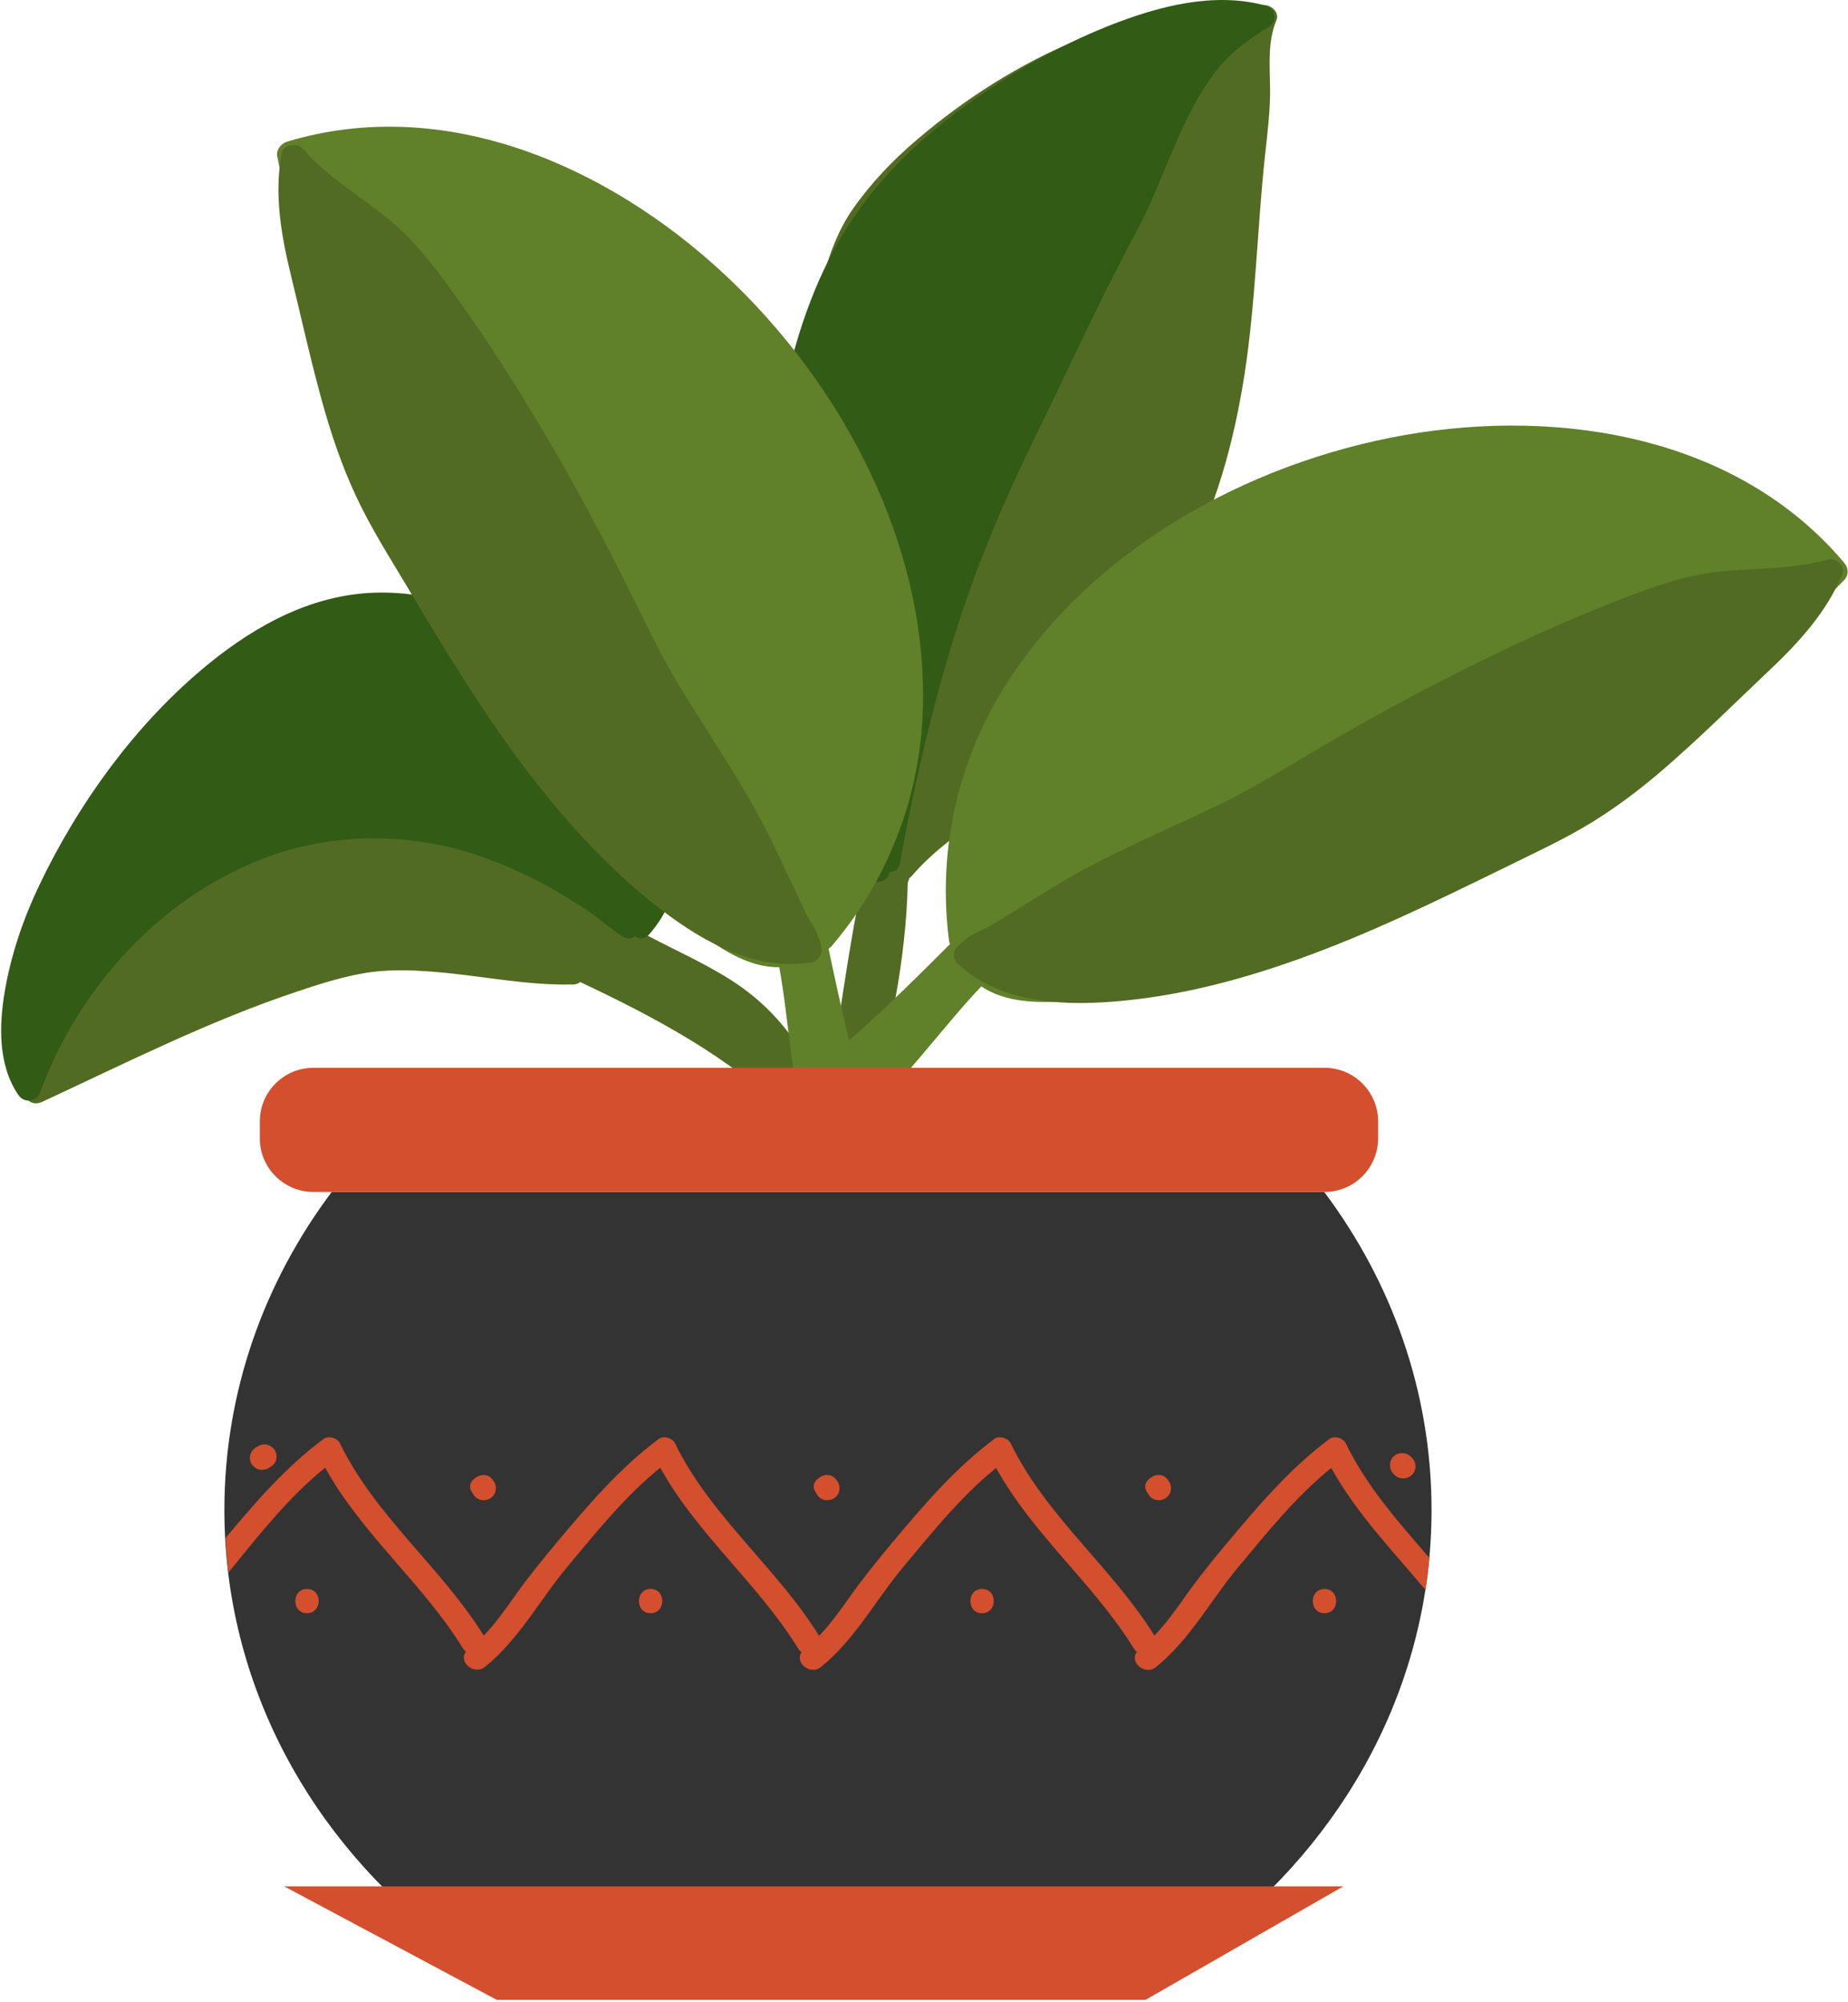 <svg width="761" height="824" viewBox="0 0 761 824" fill="none" xmlns="http://www.w3.org/2000/svg">
<path d="M336.7 456.9C341.2 448.7 336.6 440.2 330.7 433.8C323.2 421.5 313.6 411.5 301.5 403.7C290.3 396.5 278 391.1 266.3 384.9C266.4 384.8 266.6 384.8 266.7 384.7C269 383.5 269.9 380.1 270.8 377.9C272.1 374.9 273.6 371.7 273.9 368.5C275.2 355.4 274.1 343.1 269.9 330.5C262.9 309.3 249.1 290.7 231.9 276.7C196.2 247.5 146.1 240.8 106.5 266.2C78.5 284.2 57.3 312.7 41 341.2C32.5 356 25.4 371.3 20.9 387.7C15.5 407.4 13.2 427.8 10.1 447.9C9.4 452.4 13.2 455.5 17.4 453.5C52.1 437.4 86.3 420.1 122.7 408C131.3 405.1 140.2 402.3 149.1 400.7C158.8 398.9 168.9 399.2 178.8 400C197.9 401.5 216.7 405.7 236 405.2C237.2 405.2 238.2 404.8 238.9 404.2C269.7 418.7 301 435.3 325.3 459.5C325.6 459.9 325.9 460.3 326.4 460.7C326.5 460.8 326.6 460.9 326.7 460.9C327.6 461.8 328.5 462.7 329.4 463.7C333.3 467.8 340.3 462.4 337.3 457.6C337 457.3 336.9 457.1 336.7 456.9Z" fill="#526B22"/>
<path d="M270.8 323.5C260.7 303 244 284 226.2 269.7C206.4 253.9 182.3 243.8 156.8 243.9C129.8 244 106.1 256.8 85.7 273.4C56.3 297.4 32.5 330.2 16.2 364.3C9.6 378.1 4.6 392.8 2 407.8C-0.4 421.9 -0.9 438.2 7.5 450.6C10 454.3 15.1 453.6 16.6 449.4C32.5 405.9 67.5 367.8 111.6 352.2C135.7 343.7 161.9 342.9 186.7 349.1C199.4 352.3 211.5 357.4 223.1 363.5C229 366.6 234.7 370.1 240.3 373.7C245.9 377.3 250.8 381.8 256.3 385.4C258.2 386.7 260.1 386.4 261.4 385.4C263.1 386.6 265.5 386.7 267.3 384.6C283.3 366.5 280.9 343.9 270.8 323.5Z" fill="#325B15"/>
<path d="M520.9 2.1C468.2 -0.5 417 23.9 377.7 57.4C367.7 65.9 358.5 75.5 351 86.3C343.1 97.7 339.7 111 336.1 124.2C332.2 138.6 325.8 152 321 166C317.4 176.4 315.8 187 315.1 197.9C313.3 227.8 314.8 258.2 320 287.6C324.6 313.6 333.1 344.7 355.6 361.1C349 391 345.7 421.6 340.1 451.7C339.3 455.8 343.2 458.4 346.3 457.9C347.3 462 353.2 464.2 355.2 459.5C362 443.9 365.9 427.2 368.8 410.6C371.6 395 373.5 379.1 373.8 363.3C374.1 362.7 374.3 362.1 374.4 361.5C374.7 361.3 375.1 361 375.4 360.6C384.4 350.2 395.5 342.4 406.7 334.5C418.2 326.4 428.9 317.9 438.1 307.3C457.2 285.6 472.4 260.9 486.4 235.7C500.4 210.5 508.1 182.3 512.5 154C517.1 124.3 517.7 94.1 520.9 64.3C521.9 54.8 523.2 45.2 523 35.6C522.9 26.4 522 17.1 525.6 8.4C527 5.3 523.8 2.3 520.9 2.1Z" fill="#526B22"/>
<path d="M521.2 2.3C499.8 -3.5 476.9 2.6 456.9 10.5C435.4 19 415.2 30.8 396.5 44.3C377 58.5 360.3 75 347.6 95.6C334.9 116.3 327.3 139.9 322.4 163.5C317.8 186.1 315.4 209.3 314.7 232.4C314.3 244.8 314.9 257.3 316.6 269.6C318 279.3 320.6 288.6 322.3 298.2C325 312.5 327.4 327 333.2 340.4C338.3 352.3 347.4 364.3 361.8 363C364.4 362.8 366 361 366.4 358.9C368.3 358.9 370.1 357.8 370.6 355.3C376 325.7 382.6 296.3 391.3 267.4C400.1 237.8 411.8 209.6 425.3 181.9C439.5 152.9 452.9 123.4 468.2 94.9C479.8 73.3 486 47.8 501.4 28.4C507.1 21.3 514.5 16 522.2 11.3C526.1 9.2 525.5 3.5 521.2 2.3Z" fill="#325B15"/>
<path d="M759.4 231.6C715.5 179.6 642.9 167.9 578.8 179C513.1 190.5 447 227.2 412 285.4C393.7 315.9 386.2 351.8 390.8 387.1C390.9 387.7 391 388.2 391.2 388.6C373.5 406.3 355.7 423.9 336.2 439.6C334.5 441 334.2 442.7 334.7 444.2C330.6 446.5 333.4 454.2 339 453.3C345.7 452.3 352.6 453 359.4 452.2C359.5 452.2 359.6 452.2 359.7 452.2C359.8 452.2 359.8 452.2 359.9 452.2C360.3 452.2 360.7 452.1 361 452.1C362.1 451.9 362.9 451.5 363.5 450.9C365.5 449.7 367.2 448 368.8 446.3C373.1 442 377.1 437.301 381 432.6C388.6 423.701 396 414.5 404.1 406C413.9 412.6 427 412.9 438.5 412.1C457.4 410.7 476 405.6 494.1 400C513.2 394.1 532 387.1 550.8 380.2C567.4 374 584.4 368.8 600.8 362.2C632 349.6 660.3 331.9 686 310.3C712.1 288.3 735.2 263 759.3 238.9C761.5 236.6 761.2 233.7 759.4 231.6Z" fill="#60802A"/>
<path d="M752.6 230.301C738.6 234.301 723.9 233.801 709.5 235.101C694.5 236.501 681 241.401 667.1 246.801C638.2 258.001 610.1 271.401 582.7 285.901C569.1 293.101 555.6 300.701 542.3 308.501C529.6 316.001 517.1 323.801 503.9 330.301C481 341.501 457.3 350.901 435.4 364.101C429.3 367.801 423.2 371.601 417.1 375.401C414.5 377.001 412 378.601 409.4 380.101C408.5 380.601 407.6 381.201 406.6 381.701C406.4 381.801 406.2 381.901 406 382.001C405.6 382.101 405.1 382.301 404.7 382.601C400.9 384.101 397.5 386.501 394.3 389.501C392.4 391.301 392.3 394.801 394.3 396.601C411.3 412.401 435.8 414.001 457.9 412.301C484.3 410.301 510.1 403.601 534.9 394.701C563.2 384.601 590.4 371.401 617.4 358.201C630.5 351.701 643.9 345.701 656.3 338.001C668.2 330.601 679.2 321.901 689.6 312.601C702.8 300.901 715.4 288.401 728.2 276.301C740.4 264.801 752.2 252.101 758.6 236.401C760.2 232.801 755.9 229.401 752.6 230.301Z" fill="#526B22"/>
<path d="M114.2 64.6C121.3 97.9 126.9 131.7 136.8 164.4C146.5 196.6 160.6 226.8 179.9 254.3C190.1 268.8 201.4 282.4 212 296.6C224 312.7 235.9 328.7 248.8 344.1C260.9 358.6 273.7 373 288.8 384.5C297.9 391.4 309.1 398.3 320.9 398.1C323 409.6 324.2 421.4 325.7 433C326.5 439 327.3 445.1 328.5 451.1C329 453.4 329.4 455.8 330.5 457.9C330.7 458.7 331.1 459.5 331.9 460.2C332.2 460.5 332.5 460.7 332.8 460.9C332.9 460.9 332.9 461 332.9 461C333 461.1 333.1 461.1 333.1 461.2C338.4 465.6 344.5 468.7 349.6 473.2C353.9 477 360.3 472.1 358.2 467.9C359.5 466.9 360.2 465.3 359.5 463.2C351.7 439.4 346.4 415 341.2 390.5C341.6 390.2 342 389.9 342.4 389.5C365.5 362.5 378.8 328.3 380 292.7C382.4 224.8 346.9 158 298 112.6C250.3 68.3 183.1 38.6 117.9 58.4C115.4 59.5 113.6 61.8 114.2 64.6Z" fill="#60802A"/>
<path d="M116 63.2C112.8 79.9 115.8 96.9 119.8 113.3C124 130.4 127.8 147.8 132.5 164.8C136.2 178.2 140.7 191.6 146.6 204.2C152.8 217.5 160.7 229.8 168.2 242.4C183.6 268.2 199.2 294 217.5 317.9C233.5 338.9 251.5 358.5 272.5 374.6C290.1 388 311.5 400 334.4 396C337 395.5 338.9 392.6 338.3 390.1C337.3 385.9 335.8 382 333.4 378.7C333.2 378.3 333 377.9 332.7 377.5C332.6 377.3 332.5 377.2 332.4 376.9C331.9 376 331.4 375 331 374C329.7 371.3 328.4 368.6 327.1 365.8C324 359.3 321 352.8 317.9 346.4C306.7 323.4 291.9 302.6 278.8 280.7C271.2 268 265 254.7 258.4 241.5C251.5 227.7 244.4 214 236.9 200.5C221.8 173.4 205.6 146.9 187.5 121.7C178.8 109.6 170.1 98.1 158.3 88.8C147 79.9 134.3 72.3 124.8 61.3C122.2 58.7 116.7 59.3 116 63.2Z" fill="#526B22"/>
<path d="M136.6 490.6C108.7 527.8 92.4 572.9 92.4 621.5C92.4 693.4 128.1 757.6 183.9 799.7H498C553.8 757.5 589.5 693.4 589.5 621.5C589.5 572.9 573.2 527.8 545.3 490.6H136.6Z" fill="#333333"/>
<path d="M567.5 468.6C567.5 480.7 557.6 490.6 545.5 490.6H129C116.9 490.6 107 480.7 107 468.6V461.5C107 449.4 116.9 439.5 129 439.5H545.5C557.6 439.5 567.5 449.4 567.5 461.5V468.6Z" fill="#D34F2E"/>
<path d="M113.9 599.5C113.9 598.2 113.4 596.9 112.4 596C111.5 595.1 110.1 594.4 108.9 594.5C107.7 594.6 107.1 594.7 106.1 595.3C106 595.4 105.8 595.5 105.7 595.6C105.2 595.8 104.8 596.1 104.4 596.5C103.5 597.4 102.9 598.7 102.9 600C102.9 601.3 103.4 602.6 104.4 603.5C105.3 604.4 106.7 605.1 107.9 605C109.1 604.9 109.7 604.8 110.7 604.2C110.8 604.1 111 604 111.1 603.9C111.6 603.7 112 603.4 112.4 603C113.4 602.1 113.9 600.8 113.9 599.5Z" fill="#D34F2E"/>
<path d="M581.4 600C581.2 599.8 581.1 599.7 580.9 599.5C579 597.6 575.8 597.6 573.8 599.5C571.9 601.4 571.9 604.6 573.8 606.6C574 606.8 574.1 606.9 574.3 607.1C576.2 609 579.4 609 581.4 607.1C583.4 605.2 583.4 601.9 581.4 600Z" fill="#D34F2E"/>
<path d="M126.4 654C120 654 120 664 126.4 664C132.8 664 132.9 654 126.4 654Z" fill="#D34F2E"/>
<path d="M203.2 609.5C201.3 606.4 197.8 606.6 195.6 608.4C193.7 609.7 192.7 612.1 194.6 614.5C194.7 614.7 194.8 614.9 194.9 615.1C197.4 619.3 204.2 617.6 204.2 612.6C204.2 611.4 203.9 610.4 203.2 609.5Z" fill="#D34F2E"/>
<path d="M267.9 654C261.5 654 261.5 664 267.9 664C274.3 664 274.4 654 267.9 654Z" fill="#D34F2E"/>
<path d="M344.7 609.5C342.8 606.4 339.3 606.6 337.1 608.4C335.2 609.7 334.2 612.1 336.1 614.5C336.2 614.7 336.3 614.9 336.4 615.1C338.9 619.3 345.7 617.6 345.7 612.6C345.7 611.4 345.4 610.4 344.7 609.5Z" fill="#D34F2E"/>
<path d="M404.4 654C398 654 398 664 404.4 664C410.8 664 410.9 654 404.4 654Z" fill="#D34F2E"/>
<path d="M545.4 654C539 654 539 664 545.4 664C551.8 664 551.9 654 545.4 654Z" fill="#D34F2E"/>
<path d="M481.2 609.5C479.3 606.4 475.8 606.6 473.6 608.4C471.7 609.7 470.7 612.1 472.6 614.5C472.7 614.7 472.8 614.9 472.9 615.1C475.4 619.3 482.2 617.6 482.2 612.6C482.2 611.4 481.9 610.4 481.2 609.5Z" fill="#D34F2E"/>
<path d="M133.9 604.1C149 631.5 174.2 651.8 190.6 678.4C191 679 191.4 679.5 191.9 679.8C188.6 683.9 195.1 689.8 199.8 686C213.6 674.9 222.5 658.2 233.7 644.8C245.6 630.6 257.4 615.8 271.9 604.1C287 631.5 312.2 651.8 328.6 678.4C329 679.1 329.5 679.6 330.1 680C327.1 684.1 333.5 689.8 338.1 686.1C351.9 675 360.8 658.3 372 644.9C383.9 630.7 395.7 615.9 410.2 604.2C425.3 631.6 450.5 651.9 466.9 678.5C467.3 679.1 467.7 679.6 468.2 679.9C464.9 684 471.4 689.9 476.1 686.1C489.9 675 498.8 658.3 510 644.9C521.9 630.7 533.7 615.9 548.2 604.2C558.5 622.8 573.4 638.2 587 654.4C587.7 650 588.2 645.6 588.6 641.2C575.8 626.4 562.8 611.8 554.2 594.1C553.1 591.8 549.4 590.8 547.4 592.3C531.2 604.4 518.1 619.8 505.2 635.2C499.1 642.5 493.2 649.8 487.7 657.6C483.9 663 480 668.4 475.4 673.2C458 645.2 430.8 624.1 416.2 594.1C415.1 591.8 411.4 590.8 409.4 592.3C393.2 604.4 380.1 619.8 367.2 635.2C361.1 642.5 355.2 649.8 349.7 657.6C345.8 663.1 341.9 668.5 337.3 673.3C319.9 645.2 292.6 624.1 278 594.1C276.9 591.8 273.2 590.8 271.2 592.3C255 604.4 241.9 619.8 229 635.2C222.9 642.5 217 649.8 211.5 657.6C207.7 663 203.8 668.4 199.2 673.2C181.8 645.2 154.6 624.1 140 594.1C138.9 591.8 135.2 590.8 133.2 592.3C117.7 603.8 105.2 618.3 92.9 633C93.1 637.8 93.5 642.5 94.1 647.2C94.7 646.5 95.3 645.7 95.9 645C107.6 630.6 119.4 615.8 133.9 604.1Z" fill="#D34F2E"/>
<path d="M471.8 823.1H204.5L117 776.4H553.2L471.8 823.1Z" fill="#D34F2E"/>
</svg>
